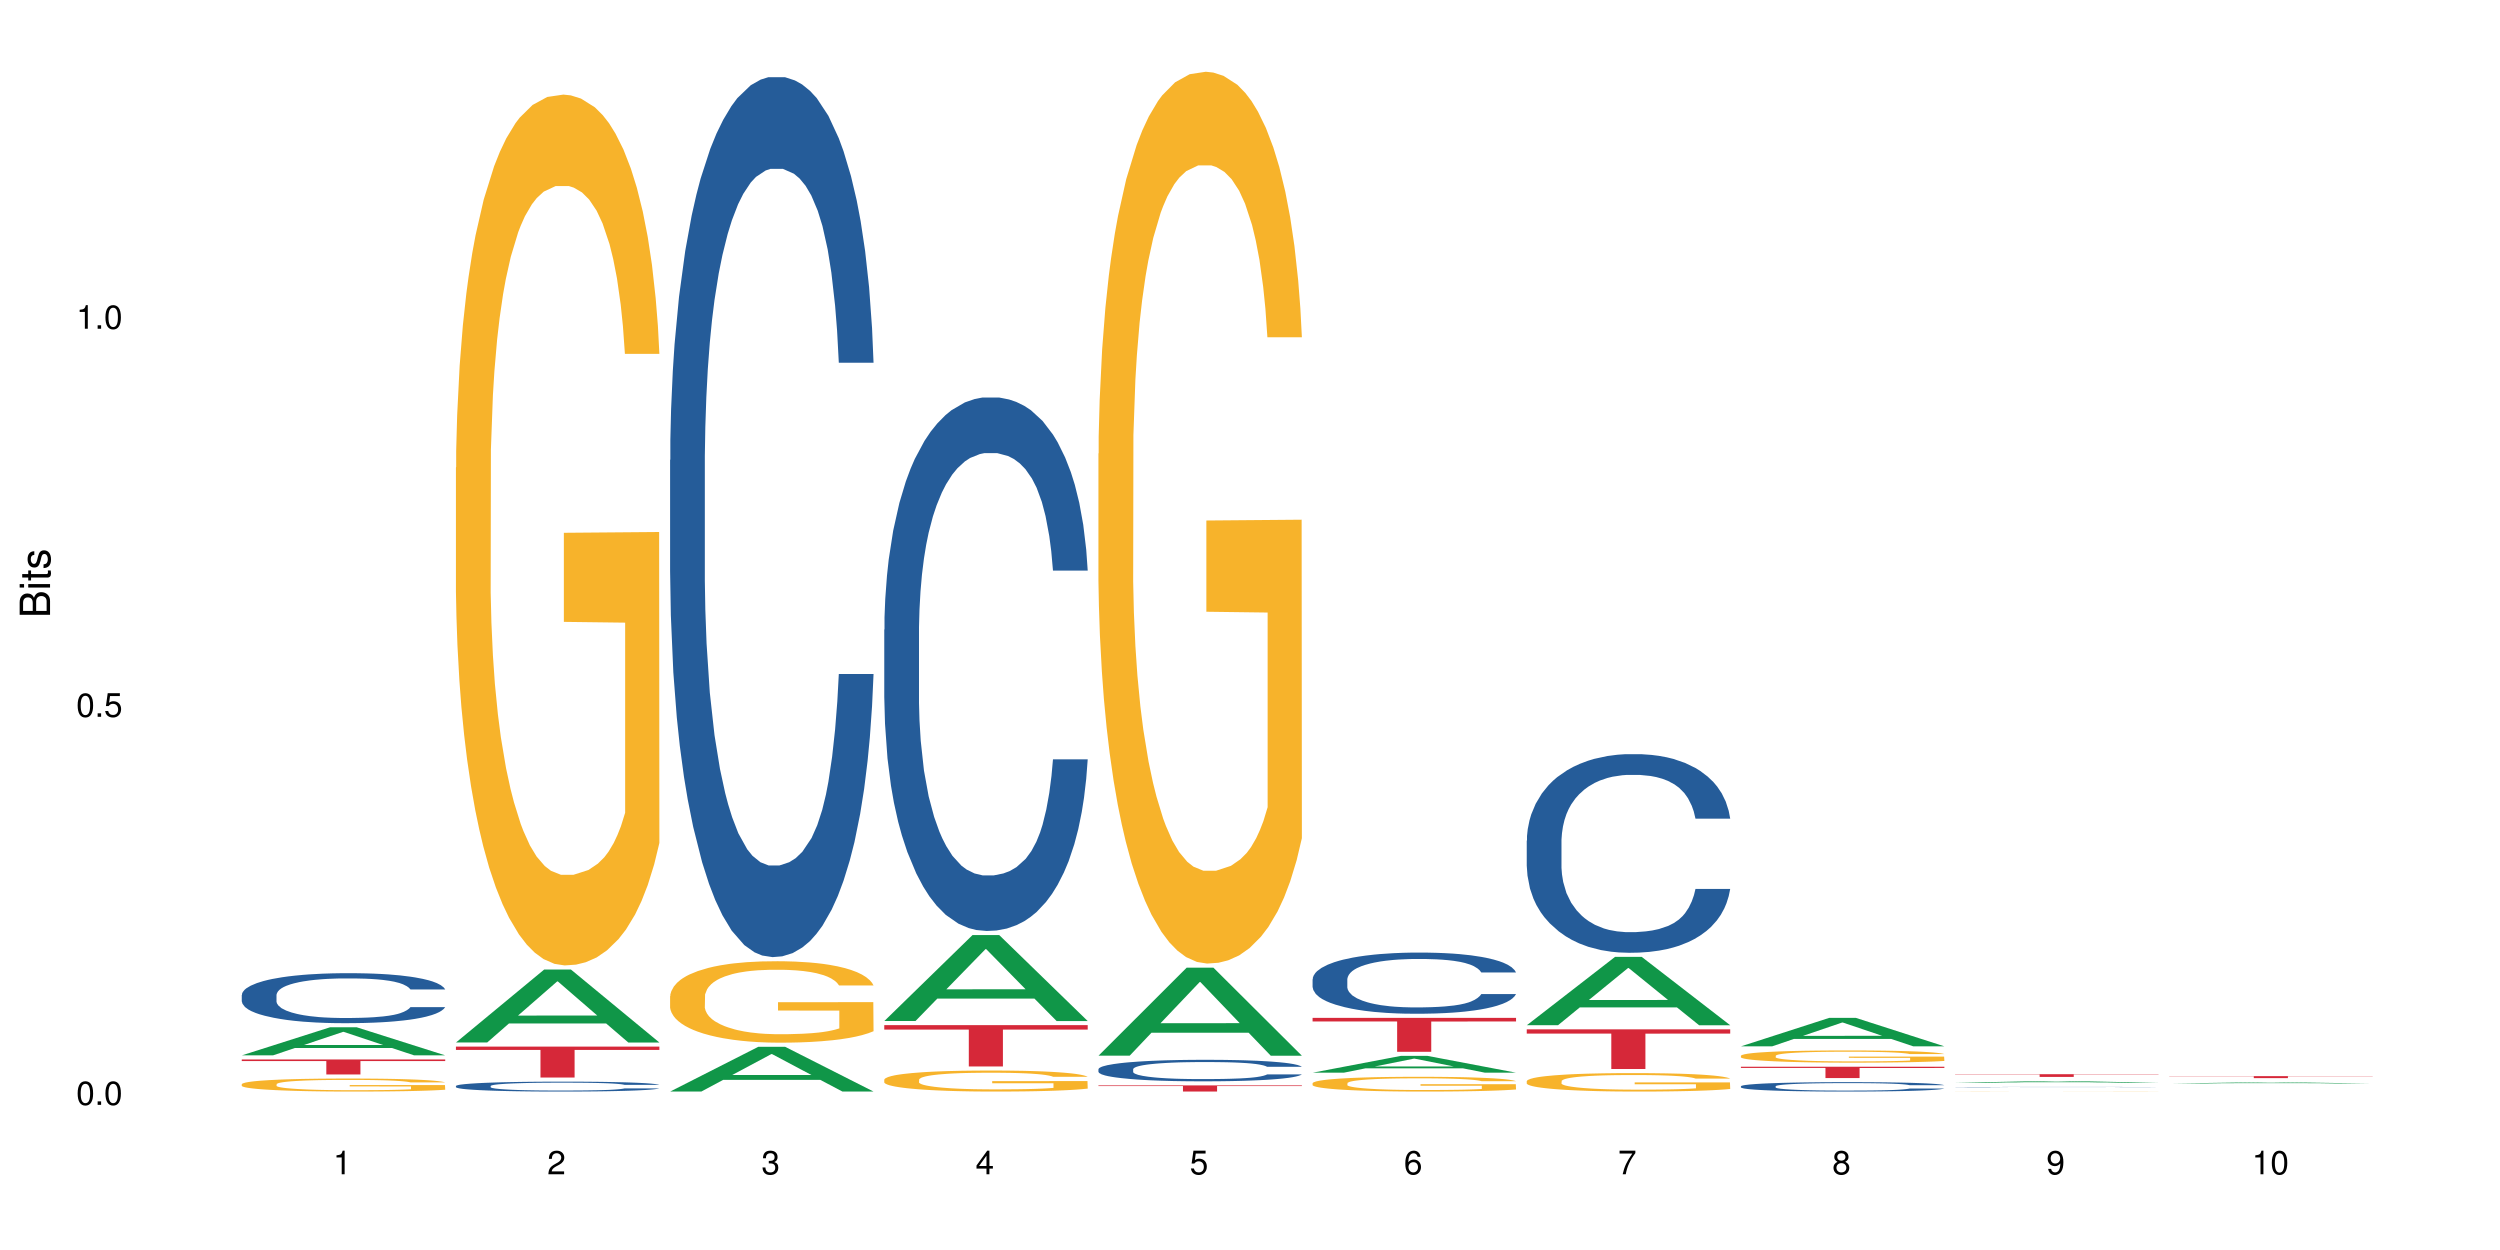 <?xml version="1.0" encoding="UTF-8"?>
<svg xmlns="http://www.w3.org/2000/svg" xmlns:xlink="http://www.w3.org/1999/xlink" width="720pt" height="360pt" viewBox="0 0 720 360" version="1.1">
<defs>
<g>
<symbol overflow="visible" id="glyph0-0">
<path style="stroke:none;" d=""/>
</symbol>
<symbol overflow="visible" id="glyph0-1">
<path style="stroke:none;" d="M 2.641 -6.797 C 2 -6.797 1.422 -6.531 1.078 -6.047 C 0.641 -5.453 0.406 -4.547 0.406 -3.297 C 0.406 -1 1.188 0.219 2.641 0.219 C 4.078 0.219 4.859 -1 4.859 -3.234 C 4.859 -4.562 4.656 -5.438 4.203 -6.047 C 3.844 -6.531 3.281 -6.797 2.641 -6.797 Z M 2.641 -6.047 C 3.547 -6.047 4 -5.125 4 -3.312 C 4 -1.375 3.562 -0.484 2.625 -0.484 C 1.734 -0.484 1.281 -1.422 1.281 -3.281 C 1.281 -5.141 1.734 -6.047 2.641 -6.047 Z M 2.641 -6.047 "/>
</symbol>
<symbol overflow="visible" id="glyph0-2">
<path style="stroke:none;" d="M 1.828 -1 L 0.828 -1 L 0.828 0 L 1.828 0 Z M 1.828 -1 "/>
</symbol>
<symbol overflow="visible" id="glyph0-3">
<path style="stroke:none;" d="M 4.562 -6.797 L 1.062 -6.797 L 0.547 -3.094 L 1.328 -3.094 C 1.719 -3.562 2.047 -3.734 2.578 -3.734 C 3.484 -3.734 4.062 -3.109 4.062 -2.094 C 4.062 -1.125 3.484 -0.531 2.578 -0.531 C 1.828 -0.531 1.375 -0.906 1.188 -1.672 L 0.328 -1.672 C 0.453 -1.109 0.547 -0.844 0.75 -0.594 C 1.125 -0.078 1.828 0.219 2.594 0.219 C 3.969 0.219 4.922 -0.781 4.922 -2.219 C 4.922 -3.562 4.031 -4.484 2.719 -4.484 C 2.25 -4.484 1.859 -4.359 1.469 -4.062 L 1.734 -5.969 L 4.562 -5.969 Z M 4.562 -6.797 "/>
</symbol>
<symbol overflow="visible" id="glyph0-4">
<path style="stroke:none;" d="M 2.484 -4.844 L 2.484 0 L 3.328 0 L 3.328 -6.797 L 2.766 -6.797 C 2.469 -5.75 2.281 -5.609 0.984 -5.453 L 0.984 -4.844 Z M 2.484 -4.844 "/>
</symbol>
<symbol overflow="visible" id="glyph0-5">
<path style="stroke:none;" d="M 4.859 -0.828 L 1.281 -0.828 C 1.359 -1.391 1.672 -1.75 2.5 -2.234 L 3.469 -2.75 C 4.406 -3.266 4.906 -3.969 4.906 -4.812 C 4.906 -5.375 4.672 -5.906 4.266 -6.266 C 3.859 -6.625 3.375 -6.797 2.719 -6.797 C 1.859 -6.797 1.219 -6.5 0.844 -5.922 C 0.609 -5.562 0.5 -5.125 0.484 -4.438 L 1.328 -4.438 C 1.359 -4.906 1.406 -5.188 1.531 -5.406 C 1.75 -5.812 2.188 -6.062 2.703 -6.062 C 3.469 -6.062 4.031 -5.516 4.031 -4.781 C 4.031 -4.25 3.719 -3.797 3.125 -3.438 L 2.234 -2.938 C 0.812 -2.141 0.406 -1.5 0.328 0 L 4.859 0 Z M 4.859 -0.828 "/>
</symbol>
<symbol overflow="visible" id="glyph0-6">
<path style="stroke:none;" d="M 2.125 -3.125 L 2.578 -3.125 C 3.516 -3.125 3.984 -2.703 3.984 -1.891 C 3.984 -1.031 3.469 -0.531 2.578 -0.531 C 1.656 -0.531 1.203 -0.984 1.156 -1.969 L 0.312 -1.969 C 0.344 -1.422 0.438 -1.078 0.609 -0.766 C 0.953 -0.109 1.625 0.219 2.547 0.219 C 3.953 0.219 4.859 -0.609 4.859 -1.906 C 4.859 -2.766 4.516 -3.25 3.703 -3.516 C 4.344 -3.766 4.656 -4.25 4.656 -4.938 C 4.656 -6.109 3.875 -6.797 2.578 -6.797 C 1.203 -6.797 0.484 -6.047 0.453 -4.609 L 1.297 -4.609 C 1.312 -5.016 1.344 -5.25 1.453 -5.453 C 1.641 -5.828 2.062 -6.062 2.594 -6.062 C 3.344 -6.062 3.797 -5.625 3.797 -4.906 C 3.797 -4.422 3.609 -4.141 3.25 -3.984 C 3.016 -3.891 2.719 -3.844 2.125 -3.844 Z M 2.125 -3.125 "/>
</symbol>
<symbol overflow="visible" id="glyph0-7">
<path style="stroke:none;" d="M 3.141 -1.625 L 3.141 0 L 3.984 0 L 3.984 -1.625 L 4.984 -1.625 L 4.984 -2.391 L 3.984 -2.391 L 3.984 -6.797 L 3.359 -6.797 L 0.266 -2.516 L 0.266 -1.625 Z M 3.141 -2.391 L 1 -2.391 L 3.141 -5.359 Z M 3.141 -2.391 "/>
</symbol>
<symbol overflow="visible" id="glyph0-8">
<path style="stroke:none;" d="M 4.781 -5.031 C 4.609 -6.141 3.891 -6.797 2.844 -6.797 C 2.094 -6.797 1.422 -6.438 1.031 -5.828 C 0.609 -5.172 0.406 -4.344 0.406 -3.094 C 0.406 -1.953 0.578 -1.234 0.984 -0.625 C 1.359 -0.078 1.953 0.219 2.703 0.219 C 3.984 0.219 4.922 -0.734 4.922 -2.078 C 4.922 -3.344 4.062 -4.234 2.844 -4.234 C 2.172 -4.234 1.641 -3.969 1.281 -3.469 C 1.281 -5.125 1.828 -6.047 2.797 -6.047 C 3.391 -6.047 3.797 -5.672 3.938 -5.031 Z M 2.734 -3.484 C 3.547 -3.484 4.062 -2.922 4.062 -2 C 4.062 -1.156 3.484 -0.531 2.703 -0.531 C 1.922 -0.531 1.328 -1.188 1.328 -2.047 C 1.328 -2.891 1.906 -3.484 2.734 -3.484 Z M 2.734 -3.484 "/>
</symbol>
<symbol overflow="visible" id="glyph0-9">
<path style="stroke:none;" d="M 4.984 -6.797 L 0.438 -6.797 L 0.438 -5.969 L 4.109 -5.969 C 2.5 -3.656 1.828 -2.234 1.328 0 L 2.219 0 C 2.594 -2.172 3.453 -4.047 4.984 -6.094 Z M 4.984 -6.797 "/>
</symbol>
<symbol overflow="visible" id="glyph0-10">
<path style="stroke:none;" d="M 3.75 -3.578 C 4.453 -4 4.688 -4.344 4.688 -4.984 C 4.688 -6.047 3.844 -6.797 2.641 -6.797 C 1.438 -6.797 0.594 -6.047 0.594 -4.984 C 0.594 -4.359 0.828 -4.016 1.516 -3.578 C 0.734 -3.203 0.359 -2.641 0.359 -1.891 C 0.359 -0.641 1.297 0.219 2.641 0.219 C 3.984 0.219 4.922 -0.641 4.922 -1.875 C 4.922 -2.641 4.531 -3.203 3.75 -3.578 Z M 2.641 -6.047 C 3.359 -6.047 3.812 -5.625 3.812 -4.969 C 3.812 -4.344 3.344 -3.922 2.641 -3.922 C 1.922 -3.922 1.453 -4.344 1.453 -4.984 C 1.453 -5.625 1.922 -6.047 2.641 -6.047 Z M 2.641 -3.203 C 3.484 -3.203 4.062 -2.672 4.062 -1.875 C 4.062 -1.062 3.484 -0.531 2.625 -0.531 C 1.797 -0.531 1.219 -1.078 1.219 -1.875 C 1.219 -2.672 1.797 -3.203 2.641 -3.203 Z M 2.641 -3.203 "/>
</symbol>
<symbol overflow="visible" id="glyph0-11">
<path style="stroke:none;" d="M 0.516 -1.547 C 0.672 -0.438 1.406 0.219 2.438 0.219 C 3.188 0.219 3.859 -0.141 4.266 -0.75 C 4.688 -1.406 4.891 -2.25 4.891 -3.484 C 4.891 -4.625 4.703 -5.359 4.312 -5.953 C 3.938 -6.5 3.344 -6.797 2.594 -6.797 C 1.297 -6.797 0.359 -5.844 0.359 -4.516 C 0.359 -3.25 1.234 -2.344 2.453 -2.344 C 3.094 -2.344 3.562 -2.578 4.016 -3.109 C 4 -1.453 3.469 -0.531 2.5 -0.531 C 1.906 -0.531 1.484 -0.906 1.359 -1.547 Z M 2.578 -6.062 C 3.375 -6.062 3.969 -5.406 3.969 -4.531 C 3.969 -3.688 3.375 -3.094 2.547 -3.094 C 1.734 -3.094 1.234 -3.672 1.234 -4.578 C 1.234 -5.438 1.797 -6.062 2.578 -6.062 Z M 2.578 -6.062 "/>
</symbol>
<symbol overflow="visible" id="glyph1-0">
<path style="stroke:none;" d=""/>
</symbol>
<symbol overflow="visible" id="glyph1-1">
<path style="stroke:none;" d="M 0 -0.953 L 0 -4.891 C 0 -5.719 -0.234 -6.344 -0.734 -6.797 C -1.188 -7.234 -1.812 -7.469 -2.5 -7.469 C -3.547 -7.469 -4.188 -7 -4.625 -5.875 C -4.984 -6.672 -5.641 -7.094 -6.531 -7.094 C -7.156 -7.094 -7.734 -6.859 -8.141 -6.391 C -8.562 -5.938 -8.75 -5.344 -8.75 -4.5 L -8.75 -0.953 Z M -4.984 -2.062 L -7.766 -2.062 L -7.766 -4.219 C -7.766 -4.844 -7.688 -5.203 -7.453 -5.5 C -7.219 -5.812 -6.859 -5.969 -6.375 -5.969 C -5.906 -5.969 -5.531 -5.812 -5.297 -5.5 C -5.062 -5.203 -4.984 -4.844 -4.984 -4.219 Z M -0.984 -2.062 L -4 -2.062 L -4 -4.781 C -4 -5.328 -3.859 -5.688 -3.578 -5.953 C -3.297 -6.219 -2.922 -6.359 -2.484 -6.359 C -2.062 -6.359 -1.688 -6.219 -1.406 -5.953 C -1.109 -5.688 -0.984 -5.328 -0.984 -4.781 Z M -0.984 -2.062 "/>
</symbol>
<symbol overflow="visible" id="glyph1-2">
<path style="stroke:none;" d="M -6.281 -1.797 L -6.281 -0.797 L 0 -0.797 L 0 -1.797 Z M -8.75 -1.797 L -8.75 -0.797 L -7.484 -0.797 L -7.484 -1.797 Z M -8.75 -1.797 "/>
</symbol>
<symbol overflow="visible" id="glyph1-3">
<path style="stroke:none;" d="M -6.281 -3.047 L -6.281 -2.016 L -8.016 -2.016 L -8.016 -1.016 L -6.281 -1.016 L -6.281 -0.172 L -5.469 -0.172 L -5.469 -1.016 L -0.719 -1.016 C -0.078 -1.016 0.281 -1.453 0.281 -2.234 C 0.281 -2.469 0.25 -2.719 0.188 -3.047 L -0.641 -3.047 C -0.609 -2.922 -0.594 -2.766 -0.594 -2.562 C -0.594 -2.141 -0.719 -2.016 -1.156 -2.016 L -5.469 -2.016 L -5.469 -3.047 Z M -6.281 -3.047 "/>
</symbol>
<symbol overflow="visible" id="glyph1-4">
<path style="stroke:none;" d="M -4.531 -5.25 C -5.766 -5.25 -6.469 -4.422 -6.469 -2.969 C -6.469 -1.516 -5.719 -0.562 -4.547 -0.562 C -3.562 -0.562 -3.094 -1.062 -2.734 -2.562 L -2.516 -3.484 C -2.344 -4.188 -2.094 -4.469 -1.625 -4.469 C -1.047 -4.469 -0.641 -3.875 -0.641 -3 C -0.641 -2.453 -0.797 -2 -1.062 -1.75 C -1.25 -1.594 -1.422 -1.531 -1.875 -1.469 L -1.875 -0.406 C -0.422 -0.453 0.281 -1.266 0.281 -2.922 C 0.281 -4.5 -0.5 -5.516 -1.719 -5.516 C -2.656 -5.516 -3.172 -4.984 -3.469 -3.734 L -3.703 -2.766 C -3.891 -1.953 -4.156 -1.609 -4.594 -1.609 C -5.172 -1.609 -5.547 -2.125 -5.547 -2.938 C -5.547 -3.75 -5.203 -4.172 -4.531 -4.203 Z M -4.531 -5.25 "/>
</symbol>
</g>
</defs>
<g id="surface104715">
<rect x="0" y="0" width="720" height="360" style="fill:rgb(100%,100%,100%);fill-opacity:1;stroke:none;"/>
<path style=" stroke:none;fill-rule:nonzero;fill:rgb(6.275%,58.824%,28.235%);fill-opacity:1;" d="M 69.629 303.938 L 69.691 303.93 L 95.047 295.859 L 102.746 295.859 L 128.223 303.945 L 119.273 303.945 L 112.887 301.832 L 84.902 301.832 L 78.645 303.938 L 69.629 303.938 L 87.598 300.961 L 110.32 300.953 L 98.988 297.18 L 98.863 297.172 L 98.738 297.195 L 87.535 300.953 L 87.598 300.961 Z M 69.629 303.938 "/>
<path style=" stroke:none;fill-rule:nonzero;fill:rgb(14.51%,36.078%,60%);fill-opacity:1;" d="M 69.629 286.551 L 69.699 286.535 L 69.699 286.219 L 69.914 285.719 L 70.414 285.09 L 70.914 284.656 L 72.203 283.879 L 73.988 283.129 L 75.848 282.551 L 77.203 282.207 L 78.418 281.945 L 81.207 281.457 L 82.992 281.207 L 84.922 280.984 L 87.281 280.762 L 88.996 280.629 L 92.852 280.418 L 95.711 280.328 L 97.926 280.289 L 102.715 280.289 L 105.574 280.34 L 107.645 280.406 L 109.93 280.512 L 111.859 280.629 L 115.219 280.918 L 118.219 281.289 L 119.578 281.5 L 121.723 281.906 L 123.367 282.301 L 124.508 282.641 L 125.797 283.129 L 126.938 283.723 L 127.797 284.391 L 128.223 284.957 L 118.219 284.957 L 117.719 284.43 L 117.148 284.023 L 116.078 283.484 L 115.004 283.102 L 113.504 282.723 L 112.148 282.473 L 110.289 282.223 L 108.645 282.062 L 106.93 281.945 L 105.285 281.867 L 102.141 281.789 L 98.5 281.789 L 97.141 281.812 L 94.355 281.918 L 92.852 282.012 L 90.711 282.195 L 89.207 282.367 L 87.422 282.629 L 86.207 282.852 L 84.707 283.195 L 83.637 283.496 L 82.422 283.934 L 81.707 284.262 L 81.062 284.629 L 80.492 285.062 L 80.062 285.523 L 79.777 286.012 L 79.633 286.484 L 79.633 288.523 L 79.777 288.996 L 80.133 289.547 L 81.062 290.352 L 82.422 291.047 L 83.992 291.602 L 85.492 291.996 L 86.352 292.18 L 87.492 292.391 L 89.281 292.652 L 91.852 292.918 L 93.352 293.02 L 95.641 293.125 L 97.996 293.18 L 101.141 293.18 L 103.93 293.125 L 105.785 293.062 L 107.715 292.957 L 110.359 292.73 L 112.004 292.52 L 113.434 292.273 L 114.504 292.023 L 115.219 291.812 L 116.293 291.402 L 117.148 290.957 L 117.793 290.496 L 118.219 290.047 L 128.223 290.047 L 127.797 290.574 L 127.152 291.086 L 126.508 291.469 L 125.508 291.93 L 124.367 292.336 L 122.723 292.797 L 121.363 293.102 L 119.578 293.43 L 117.934 293.68 L 116.148 293.902 L 113.504 294.164 L 111.789 294.297 L 109.93 294.414 L 107.715 294.52 L 104.93 294.613 L 101.93 294.664 L 99.141 294.68 L 96.141 294.652 L 93.926 294.602 L 90.996 294.48 L 87.352 294.246 L 84.707 293.996 L 82.633 293.746 L 80.848 293.48 L 78.848 293.125 L 76.273 292.547 L 74.703 292.102 L 73.633 291.73 L 72.418 291.219 L 71.559 290.758 L 70.559 290.023 L 69.844 289.09 L 69.629 288.363 Z M 69.629 286.551 "/>
<path style=" stroke:none;fill-rule:nonzero;fill:rgb(96.863%,70.196%,16.863%);fill-opacity:1;" d="M 69.629 312.227 L 69.699 312.223 L 69.699 312.152 L 69.988 312 L 70.703 311.785 L 71.629 311.613 L 72.629 311.477 L 73.273 311.402 L 74.344 311.301 L 75.273 311.227 L 77.633 311.07 L 80.633 310.926 L 82.277 310.863 L 84.137 310.809 L 86.777 310.742 L 87.992 310.719 L 91.711 310.664 L 95.926 310.629 L 100.57 310.617 L 102.715 310.621 L 105.645 310.637 L 109.645 310.672 L 111.934 310.707 L 113.719 310.742 L 115.578 310.785 L 117.863 310.855 L 120.008 310.938 L 121.723 311.02 L 123.438 311.121 L 124.867 311.23 L 126.082 311.352 L 127.152 311.496 L 127.797 311.617 L 128.223 311.734 L 118.293 311.734 L 117.719 311.617 L 117.078 311.523 L 116.004 311.41 L 114.934 311.328 L 113.863 311.262 L 111.859 311.172 L 110.145 311.117 L 108.004 311.07 L 105.93 311.039 L 103.57 311.02 L 102.141 311.012 L 98.355 311.012 L 94.926 311.035 L 92.926 311.062 L 91.496 311.09 L 89.496 311.145 L 88.281 311.184 L 87.566 311.211 L 85.422 311.316 L 83.992 311.414 L 83.207 311.48 L 82.207 311.582 L 81.492 311.676 L 80.707 311.812 L 80.277 311.914 L 79.703 312.148 L 79.633 312.762 L 79.848 312.895 L 80.277 313.035 L 80.848 313.156 L 81.707 313.289 L 82.562 313.387 L 84.062 313.52 L 85.352 313.609 L 86.352 313.668 L 88.281 313.762 L 89.066 313.793 L 90.922 313.852 L 92.852 313.902 L 95.211 313.941 L 96.996 313.961 L 99.855 313.98 L 103.5 313.98 L 107.789 313.961 L 110.504 313.934 L 112.359 313.906 L 113.574 313.879 L 115.078 313.844 L 116.148 313.809 L 117.148 313.77 L 118.363 313.711 L 118.363 312.895 L 100.715 312.891 L 100.715 312.508 L 128.152 312.504 L 128.223 313.844 L 126.723 313.934 L 124.867 314.023 L 123.078 314.094 L 121.223 314.152 L 118.578 314.215 L 116.434 314.258 L 113.148 314.305 L 110.145 314.336 L 107 314.355 L 104.215 314.367 L 100.93 314.371 L 97.996 314.363 L 94.855 314.344 L 92.352 314.316 L 90.066 314.281 L 87.781 314.238 L 84.922 314.164 L 83.062 314.105 L 81.133 314.035 L 79.203 313.949 L 77.488 313.855 L 76.348 313.785 L 75.203 313.703 L 73.988 313.602 L 72.844 313.484 L 71.988 313.375 L 71.203 313.258 L 70.629 313.145 L 70.059 312.988 L 69.773 312.867 L 69.629 312.762 Z M 69.629 312.227 "/>
<path style=" stroke:none;fill-rule:nonzero;fill:rgb(83.922%,15.686%,22.353%);fill-opacity:1;" d="M 69.629 305.121 L 128.223 305.121 L 128.223 305.586 L 103.805 305.59 L 103.805 309.438 L 93.98 309.438 L 93.98 305.594 L 93.836 305.586 L 69.629 305.586 Z M 69.629 305.121 "/>
<path style=" stroke:none;fill-rule:nonzero;fill:rgb(6.275%,58.824%,28.235%);fill-opacity:1;" d="M 131.309 300.223 L 131.371 300.203 L 156.727 279.223 L 164.426 279.223 L 189.902 300.242 L 180.953 300.242 L 174.566 294.758 L 146.582 294.758 L 140.324 300.223 L 131.309 300.223 L 149.273 292.488 L 172 292.469 L 160.668 282.656 L 160.543 282.637 L 160.418 282.695 L 149.211 292.469 L 149.273 292.488 Z M 131.309 300.223 "/>
<path style=" stroke:none;fill-rule:nonzero;fill:rgb(14.51%,36.078%,60%);fill-opacity:1;" d="M 131.309 312.758 L 131.379 312.754 L 131.379 312.691 L 131.594 312.594 L 132.094 312.469 L 132.594 312.379 L 133.883 312.227 L 135.668 312.078 L 137.523 311.965 L 138.883 311.895 L 140.098 311.844 L 142.883 311.746 L 144.672 311.695 L 146.602 311.652 L 148.957 311.609 L 150.672 311.582 L 154.531 311.539 L 157.391 311.523 L 159.605 311.516 L 164.395 311.516 L 167.25 311.523 L 169.324 311.539 L 171.609 311.559 L 173.539 311.582 L 176.898 311.641 L 179.898 311.711 L 181.258 311.754 L 183.402 311.836 L 185.043 311.914 L 186.188 311.98 L 187.473 312.078 L 188.617 312.195 L 189.477 312.328 L 189.902 312.441 L 179.898 312.441 L 179.398 312.336 L 178.828 312.254 L 177.758 312.148 L 176.684 312.074 L 175.184 311.996 L 173.824 311.949 L 171.969 311.898 L 170.324 311.867 L 168.609 311.844 L 166.965 311.828 L 163.82 311.812 L 160.176 311.812 L 158.82 311.816 L 156.031 311.836 L 154.531 311.855 L 152.387 311.891 L 150.887 311.926 L 149.102 311.98 L 147.887 312.023 L 146.387 312.09 L 145.312 312.152 L 144.098 312.238 L 143.387 312.301 L 142.742 312.375 L 142.172 312.461 L 141.742 312.555 L 141.457 312.648 L 141.312 312.742 L 141.312 313.148 L 141.457 313.242 L 141.812 313.352 L 142.742 313.512 L 144.098 313.648 L 145.672 313.758 L 147.172 313.84 L 148.031 313.875 L 149.172 313.918 L 150.961 313.969 L 153.531 314.02 L 155.031 314.043 L 157.32 314.062 L 159.676 314.074 L 162.82 314.074 L 165.609 314.062 L 167.465 314.051 L 169.395 314.027 L 172.039 313.984 L 173.684 313.941 L 175.113 313.895 L 176.184 313.844 L 176.898 313.801 L 177.969 313.719 L 178.828 313.633 L 179.473 313.539 L 179.898 313.453 L 189.902 313.453 L 189.477 313.555 L 188.832 313.656 L 188.188 313.734 L 187.188 313.824 L 186.047 313.906 L 184.402 313.996 L 183.043 314.059 L 181.258 314.121 L 179.613 314.172 L 177.828 314.215 L 175.184 314.27 L 173.469 314.297 L 171.609 314.32 L 169.395 314.34 L 166.609 314.359 L 163.605 314.367 L 160.82 314.371 L 157.82 314.367 L 155.605 314.355 L 152.676 314.332 L 149.031 314.285 L 146.387 314.234 L 144.312 314.184 L 142.527 314.133 L 140.527 314.062 L 137.953 313.949 L 136.383 313.859 L 135.309 313.785 L 134.094 313.684 L 133.238 313.594 L 132.238 313.445 L 131.523 313.262 L 131.309 313.117 Z M 131.309 312.758 "/>
<path style=" stroke:none;fill-rule:nonzero;fill:rgb(96.863%,70.196%,16.863%);fill-opacity:1;" d="M 131.309 134.66 L 131.379 134.434 L 131.379 129.852 L 131.664 119.547 L 132.379 105.344 L 133.309 93.664 L 134.309 84.5 L 134.953 79.691 L 136.023 72.82 L 136.953 67.781 L 139.312 57.473 L 142.312 47.855 L 143.957 43.73 L 145.812 39.836 L 148.457 35.484 L 149.672 33.883 L 153.391 30.219 L 157.605 27.926 L 162.25 27.242 L 164.395 27.469 L 167.324 28.387 L 171.324 30.906 L 173.613 33.195 L 175.398 35.484 L 177.254 38.465 L 179.543 43.043 L 181.688 48.543 L 183.402 54.039 L 185.117 60.91 L 186.547 68.238 L 187.762 76.258 L 188.832 85.875 L 189.477 93.891 L 189.902 101.91 L 179.973 101.91 L 179.398 93.891 L 178.758 87.707 L 177.684 80.148 L 176.613 74.652 L 175.539 70.301 L 173.539 64.344 L 171.824 60.68 L 169.68 57.473 L 167.609 55.414 L 165.25 54.039 L 163.82 53.582 L 160.035 53.582 L 156.605 55.184 L 154.605 57.016 L 153.176 58.848 L 151.172 62.285 L 149.957 65.031 L 149.246 66.863 L 147.102 73.965 L 145.672 80.379 L 144.887 84.73 L 143.887 91.602 L 143.172 97.785 L 142.383 106.949 L 141.957 113.82 L 141.383 129.395 L 141.312 170.621 L 141.527 179.324 L 141.957 188.715 L 142.527 196.961 L 143.387 205.664 L 144.242 212.309 L 145.742 221.242 L 147.027 227.195 L 148.031 231.09 L 149.957 237.273 L 150.746 239.336 L 152.602 243.457 L 154.531 246.664 L 156.891 249.414 L 158.676 250.789 L 161.535 251.934 L 165.18 251.934 L 169.469 250.559 L 172.184 248.727 L 174.039 246.895 L 175.254 245.289 L 176.754 242.77 L 177.828 240.48 L 178.828 237.961 L 180.043 234.066 L 180.043 179.324 L 162.391 179.098 L 162.391 153.445 L 189.832 153.215 L 189.902 242.77 L 188.402 248.953 L 186.547 254.91 L 184.758 259.492 L 182.902 263.387 L 180.258 267.738 L 178.113 270.484 L 174.824 273.691 L 171.824 275.754 L 168.68 277.129 L 165.895 277.816 L 162.605 278.043 L 159.676 277.586 L 156.531 276.211 L 154.031 274.379 L 151.746 272.09 L 149.457 269.109 L 146.602 264.301 L 144.742 260.406 L 142.812 255.598 L 140.883 249.871 L 139.168 243.688 L 138.027 238.879 L 136.883 233.379 L 135.668 226.508 L 134.523 218.723 L 133.668 211.621 L 132.879 203.605 L 132.309 196.047 L 131.738 185.738 L 131.453 177.492 L 131.309 170.395 Z M 131.309 134.66 "/>
<path style=" stroke:none;fill-rule:nonzero;fill:rgb(83.922%,15.686%,22.353%);fill-opacity:1;" d="M 131.309 301.422 L 189.902 301.422 L 189.902 302.375 L 165.484 302.387 L 165.484 310.336 L 155.656 310.336 L 155.656 302.395 L 155.516 302.375 L 131.309 302.375 Z M 131.309 301.422 "/>
<path style=" stroke:none;fill-rule:nonzero;fill:rgb(6.275%,58.824%,28.235%);fill-opacity:1;" d="M 192.988 314.359 L 193.051 314.348 L 218.402 301.473 L 226.105 301.473 L 251.582 314.371 L 242.629 314.371 L 236.246 311.004 L 208.262 311.004 L 202.004 314.359 L 192.988 314.359 L 210.953 309.609 L 233.68 309.598 L 222.348 303.578 L 222.223 303.566 L 222.098 303.602 L 210.891 309.598 L 210.953 309.609 Z M 192.988 314.359 "/>
<path style=" stroke:none;fill-rule:nonzero;fill:rgb(14.51%,36.078%,60%);fill-opacity:1;" d="M 192.988 132.496 L 193.059 132.266 L 193.059 126.703 L 193.273 117.902 L 193.773 106.781 L 194.273 99.137 L 195.559 85.473 L 197.348 72.266 L 199.203 62.074 L 200.562 56.051 L 201.777 51.418 L 204.562 42.848 L 206.352 38.449 L 208.281 34.508 L 210.637 30.57 L 212.352 28.254 L 216.211 24.547 L 219.07 22.926 L 221.285 22.23 L 226.074 22.23 L 228.93 23.16 L 231.004 24.316 L 233.289 26.172 L 235.219 28.254 L 238.578 33.352 L 241.578 39.836 L 242.938 43.543 L 245.082 50.723 L 246.723 57.676 L 247.867 63.695 L 249.152 72.266 L 250.297 82.691 L 251.152 94.504 L 251.582 104.465 L 241.578 104.465 L 241.078 95.199 L 240.508 88.02 L 239.434 78.523 L 238.363 71.805 L 236.863 65.086 L 235.504 60.684 L 233.648 56.285 L 232.004 53.504 L 230.289 51.418 L 228.645 50.031 L 225.5 48.641 L 221.855 48.641 L 220.5 49.102 L 217.711 50.957 L 216.211 52.578 L 214.066 55.82 L 212.566 58.832 L 210.781 63.465 L 209.566 67.402 L 208.066 73.426 L 206.992 78.754 L 205.777 86.398 L 205.062 92.188 L 204.422 98.676 L 203.848 106.32 L 203.422 114.426 L 203.133 122.996 L 202.992 131.336 L 202.992 167.242 L 203.133 175.582 L 203.492 185.312 L 204.422 199.441 L 205.777 211.719 L 207.352 221.449 L 208.852 228.398 L 209.707 231.641 L 210.852 235.348 L 212.637 239.98 L 215.211 244.613 L 216.711 246.465 L 219 248.32 L 221.355 249.246 L 224.5 249.246 L 227.289 248.32 L 229.145 247.16 L 231.074 245.309 L 233.719 241.367 L 235.363 237.664 L 236.793 233.262 L 237.863 228.859 L 238.578 225.152 L 239.648 217.973 L 240.508 210.098 L 241.148 201.988 L 241.578 194.113 L 251.582 194.113 L 251.152 203.379 L 250.512 212.414 L 249.867 219.133 L 248.867 227.238 L 247.723 234.418 L 246.082 242.527 L 244.723 247.855 L 242.938 253.645 L 241.293 258.047 L 239.508 261.984 L 236.863 266.617 L 235.148 268.934 L 233.289 271.02 L 231.074 272.871 L 228.289 274.496 L 225.285 275.422 L 222.5 275.652 L 219.5 275.188 L 217.285 274.262 L 214.352 272.18 L 210.711 268.008 L 208.066 263.605 L 205.992 259.207 L 204.207 254.574 L 202.207 248.32 L 199.633 238.125 L 198.062 230.25 L 196.988 223.766 L 195.773 214.73 L 194.918 206.621 L 193.918 193.648 L 193.203 177.203 L 192.988 164.461 Z M 192.988 132.496 "/>
<path style=" stroke:none;fill-rule:nonzero;fill:rgb(96.863%,70.196%,16.863%);fill-opacity:1;" d="M 192.988 286.879 L 193.059 286.859 L 193.059 286.43 L 193.344 285.465 L 194.059 284.137 L 194.988 283.047 L 195.988 282.188 L 196.633 281.738 L 197.703 281.094 L 198.633 280.625 L 200.992 279.66 L 203.992 278.762 L 205.637 278.375 L 207.492 278.012 L 210.137 277.602 L 211.352 277.453 L 215.066 277.109 L 219.285 276.895 L 223.93 276.832 L 226.074 276.855 L 229.004 276.938 L 233.004 277.176 L 235.289 277.391 L 237.078 277.602 L 238.934 277.883 L 241.223 278.309 L 243.367 278.824 L 245.082 279.34 L 246.797 279.98 L 248.223 280.668 L 249.438 281.418 L 250.512 282.316 L 251.152 283.066 L 251.582 283.816 L 241.648 283.816 L 241.078 283.066 L 240.434 282.488 L 239.363 281.781 L 238.293 281.266 L 237.219 280.859 L 235.219 280.305 L 233.504 279.961 L 231.359 279.66 L 229.289 279.469 L 226.93 279.34 L 225.5 279.297 L 221.715 279.297 L 218.285 279.445 L 216.281 279.617 L 214.855 279.789 L 212.852 280.109 L 211.637 280.367 L 210.922 280.539 L 208.781 281.203 L 207.352 281.801 L 206.566 282.211 L 205.562 282.852 L 204.852 283.43 L 204.062 284.289 L 203.637 284.93 L 203.062 286.387 L 202.992 290.242 L 203.207 291.059 L 203.637 291.938 L 204.207 292.707 L 205.062 293.52 L 205.922 294.145 L 207.422 294.977 L 208.707 295.535 L 209.707 295.898 L 211.637 296.477 L 212.426 296.672 L 214.281 297.055 L 216.211 297.355 L 218.57 297.613 L 220.355 297.742 L 223.215 297.848 L 226.859 297.848 L 231.145 297.719 L 233.863 297.551 L 235.719 297.379 L 236.934 297.227 L 238.434 296.992 L 239.508 296.777 L 240.508 296.543 L 241.723 296.18 L 241.723 291.059 L 224.07 291.035 L 224.07 288.637 L 251.512 288.617 L 251.582 296.992 L 250.082 297.57 L 248.223 298.129 L 246.438 298.555 L 244.578 298.922 L 241.938 299.328 L 239.793 299.586 L 236.504 299.883 L 233.504 300.078 L 230.359 300.207 L 227.574 300.27 L 224.285 300.293 L 221.355 300.25 L 218.211 300.121 L 215.711 299.949 L 213.426 299.734 L 211.137 299.457 L 208.281 299.008 L 206.422 298.641 L 204.492 298.191 L 202.562 297.656 L 200.848 297.078 L 199.703 296.629 L 198.562 296.113 L 197.348 295.473 L 196.203 294.742 L 195.348 294.078 L 194.559 293.328 L 193.988 292.621 L 193.418 291.656 L 193.129 290.887 L 192.988 290.223 Z M 192.988 286.879 "/>
<path style=" stroke:none;fill-rule:nonzero;fill:rgb(6.275%,58.824%,28.235%);fill-opacity:1;" d="M 254.668 294.039 L 254.73 294.016 L 280.082 269.305 L 287.781 269.305 L 313.262 294.062 L 304.309 294.062 L 297.926 287.602 L 269.941 287.602 L 263.68 294.039 L 254.668 294.039 L 272.633 284.926 L 295.359 284.902 L 284.027 273.352 L 283.902 273.328 L 283.777 273.398 L 272.57 284.902 L 272.633 284.926 Z M 254.668 294.039 "/>
<path style=" stroke:none;fill-rule:nonzero;fill:rgb(14.51%,36.078%,60%);fill-opacity:1;" d="M 254.668 181.336 L 254.738 181.195 L 254.738 177.824 L 254.953 172.488 L 255.453 165.746 L 255.953 161.109 L 257.238 152.824 L 259.027 144.82 L 260.883 138.641 L 262.242 134.988 L 263.457 132.18 L 266.242 126.984 L 268.031 124.316 L 269.957 121.93 L 272.316 119.539 L 274.031 118.137 L 277.891 115.891 L 280.75 114.906 L 282.965 114.484 L 287.75 114.484 L 290.609 115.047 L 292.684 115.75 L 294.969 116.871 L 296.898 118.137 L 300.258 121.227 L 303.258 125.16 L 304.617 127.406 L 306.758 131.758 L 308.402 135.973 L 309.547 139.625 L 310.832 144.82 L 311.977 151.141 L 312.832 158.301 L 313.262 164.34 L 303.258 164.34 L 302.758 158.723 L 302.188 154.371 L 301.113 148.613 L 300.043 144.539 L 298.543 140.465 L 297.184 137.797 L 295.328 135.129 L 293.684 133.445 L 291.969 132.18 L 290.324 131.336 L 287.18 130.496 L 283.535 130.496 L 282.18 130.777 L 279.391 131.898 L 277.891 132.883 L 275.746 134.848 L 274.246 136.676 L 272.461 139.484 L 271.246 141.871 L 269.746 145.523 L 268.672 148.754 L 267.457 153.387 L 266.742 156.898 L 266.102 160.828 L 265.527 165.465 L 265.102 170.379 L 264.812 175.574 L 264.672 180.633 L 264.672 202.398 L 264.812 207.457 L 265.172 213.355 L 266.102 221.922 L 267.457 229.363 L 269.031 235.262 L 270.531 239.477 L 271.387 241.441 L 272.531 243.688 L 274.316 246.496 L 276.891 249.309 L 278.391 250.43 L 280.676 251.555 L 283.035 252.117 L 286.18 252.117 L 288.965 251.555 L 290.824 250.852 L 292.754 249.727 L 295.398 247.34 L 297.043 245.094 L 298.469 242.426 L 299.543 239.758 L 300.258 237.512 L 301.328 233.156 L 302.188 228.383 L 302.828 223.465 L 303.258 218.691 L 313.262 218.691 L 312.832 224.309 L 312.191 229.785 L 311.547 233.859 L 310.547 238.773 L 309.402 243.129 L 307.762 248.043 L 306.402 251.273 L 304.617 254.785 L 302.973 257.453 L 301.188 259.84 L 298.543 262.648 L 296.828 264.055 L 294.969 265.316 L 292.754 266.441 L 289.969 267.422 L 286.965 267.984 L 284.18 268.125 L 281.176 267.844 L 278.961 267.281 L 276.031 266.02 L 272.387 263.492 L 269.746 260.824 L 267.672 258.156 L 265.887 255.344 L 263.887 251.555 L 261.312 245.375 L 259.742 240.598 L 258.668 236.668 L 257.453 231.191 L 256.598 226.273 L 255.598 218.41 L 254.883 208.438 L 254.668 200.715 Z M 254.668 181.336 "/>
<path style=" stroke:none;fill-rule:nonzero;fill:rgb(96.863%,70.196%,16.863%);fill-opacity:1;" d="M 254.668 310.906 L 254.738 310.902 L 254.738 310.789 L 255.023 310.543 L 255.738 310.199 L 256.668 309.918 L 257.668 309.695 L 258.312 309.578 L 259.383 309.414 L 260.312 309.293 L 262.672 309.043 L 265.672 308.809 L 267.316 308.711 L 269.172 308.617 L 271.816 308.512 L 273.031 308.473 L 276.746 308.383 L 280.965 308.328 L 285.609 308.312 L 287.75 308.316 L 290.68 308.34 L 294.684 308.398 L 296.969 308.457 L 298.758 308.512 L 300.613 308.582 L 302.902 308.695 L 305.043 308.828 L 306.758 308.961 L 308.473 309.125 L 309.902 309.301 L 311.117 309.496 L 312.191 309.727 L 312.832 309.922 L 313.262 310.117 L 303.328 310.117 L 302.758 309.922 L 302.113 309.773 L 301.043 309.59 L 299.973 309.457 L 298.898 309.352 L 296.898 309.207 L 295.184 309.121 L 293.039 309.043 L 290.969 308.992 L 288.609 308.961 L 287.18 308.949 L 283.395 308.949 L 279.961 308.988 L 277.961 309.031 L 276.531 309.074 L 274.531 309.16 L 273.316 309.227 L 272.602 309.27 L 270.457 309.441 L 269.031 309.594 L 268.242 309.699 L 267.242 309.867 L 266.527 310.016 L 265.742 310.238 L 265.312 310.402 L 264.742 310.781 L 264.672 311.777 L 264.887 311.984 L 265.312 312.211 L 265.887 312.41 L 266.742 312.621 L 267.602 312.781 L 269.102 313 L 270.387 313.141 L 271.387 313.238 L 273.316 313.387 L 274.102 313.438 L 275.961 313.535 L 277.891 313.613 L 280.25 313.68 L 282.035 313.711 L 284.895 313.738 L 288.539 313.738 L 292.824 313.707 L 295.539 313.664 L 297.398 313.617 L 298.613 313.578 L 300.113 313.52 L 301.188 313.465 L 302.188 313.402 L 303.402 313.309 L 303.402 311.984 L 285.75 311.98 L 285.75 311.359 L 313.191 311.355 L 313.262 313.52 L 311.762 313.668 L 309.902 313.812 L 308.117 313.922 L 306.258 314.016 L 303.617 314.121 L 301.473 314.188 L 298.184 314.266 L 295.184 314.316 L 292.039 314.348 L 289.254 314.363 L 285.965 314.371 L 283.035 314.359 L 279.891 314.328 L 277.391 314.281 L 275.105 314.227 L 272.816 314.156 L 269.957 314.039 L 268.102 313.945 L 266.172 313.828 L 264.242 313.691 L 262.527 313.539 L 261.383 313.426 L 260.242 313.293 L 259.027 313.125 L 257.883 312.938 L 257.023 312.766 L 256.238 312.574 L 255.668 312.391 L 255.094 312.141 L 254.809 311.941 L 254.668 311.77 Z M 254.668 310.906 "/>
<path style=" stroke:none;fill-rule:nonzero;fill:rgb(83.922%,15.686%,22.353%);fill-opacity:1;" d="M 254.668 295.242 L 313.262 295.242 L 313.262 296.516 L 288.84 296.527 L 288.84 307.133 L 279.016 307.133 L 279.016 296.539 L 278.875 296.516 L 254.668 296.516 Z M 254.668 295.242 "/>
<path style=" stroke:none;fill-rule:nonzero;fill:rgb(6.275%,58.824%,28.235%);fill-opacity:1;" d="M 316.348 304.027 L 316.41 304.004 L 341.762 278.688 L 349.461 278.688 L 374.941 304.051 L 365.988 304.051 L 359.605 297.43 L 331.621 297.43 L 325.359 304.027 L 316.348 304.027 L 334.312 294.691 L 357.039 294.668 L 345.707 282.832 L 345.582 282.809 L 345.457 282.879 L 334.25 294.668 L 334.312 294.691 Z M 316.348 304.027 "/>
<path style=" stroke:none;fill-rule:nonzero;fill:rgb(14.51%,36.078%,60%);fill-opacity:1;" d="M 316.348 307.922 L 316.418 307.918 L 316.418 307.781 L 316.633 307.566 L 317.133 307.297 L 317.633 307.109 L 318.918 306.773 L 320.703 306.453 L 322.562 306.203 L 323.922 306.055 L 325.137 305.941 L 327.922 305.734 L 329.707 305.625 L 331.637 305.527 L 333.996 305.434 L 335.711 305.375 L 339.57 305.285 L 342.43 305.246 L 344.645 305.23 L 349.43 305.23 L 352.289 305.25 L 354.363 305.281 L 356.648 305.324 L 358.578 305.375 L 361.938 305.5 L 364.938 305.66 L 366.293 305.75 L 368.438 305.926 L 370.082 306.094 L 371.227 306.242 L 372.512 306.453 L 373.656 306.707 L 374.512 306.996 L 374.941 307.238 L 364.938 307.238 L 364.438 307.012 L 363.867 306.836 L 362.793 306.605 L 361.723 306.441 L 360.223 306.277 L 358.863 306.168 L 357.004 306.062 L 355.363 305.992 L 353.648 305.941 L 352.004 305.91 L 348.859 305.875 L 345.215 305.875 L 343.855 305.887 L 341.07 305.93 L 339.57 305.969 L 337.426 306.051 L 335.926 306.125 L 334.141 306.238 L 332.926 306.332 L 331.422 306.48 L 330.352 306.609 L 329.137 306.797 L 328.422 306.938 L 327.777 307.098 L 327.207 307.285 L 326.777 307.48 L 326.492 307.691 L 326.352 307.895 L 326.352 308.773 L 326.492 308.977 L 326.852 309.215 L 327.777 309.559 L 329.137 309.859 L 330.707 310.098 L 332.211 310.266 L 333.066 310.348 L 334.211 310.438 L 335.996 310.551 L 338.57 310.664 L 340.07 310.707 L 342.355 310.754 L 344.715 310.777 L 347.859 310.777 L 350.645 310.754 L 352.504 310.727 L 354.434 310.68 L 357.078 310.586 L 358.719 310.492 L 360.148 310.387 L 361.223 310.277 L 361.938 310.188 L 363.008 310.012 L 363.867 309.82 L 364.508 309.621 L 364.938 309.43 L 374.941 309.43 L 374.512 309.656 L 373.871 309.875 L 373.227 310.039 L 372.227 310.238 L 371.082 310.414 L 369.438 310.613 L 368.082 310.742 L 366.293 310.883 L 364.652 310.992 L 362.863 311.086 L 360.223 311.199 L 358.508 311.258 L 356.648 311.309 L 354.434 311.355 L 351.645 311.395 L 348.645 311.418 L 345.859 311.422 L 342.855 311.41 L 340.641 311.387 L 337.711 311.336 L 334.066 311.234 L 331.422 311.129 L 329.352 311.02 L 327.566 310.906 L 325.562 310.754 L 322.992 310.504 L 321.418 310.312 L 320.348 310.152 L 319.133 309.934 L 318.273 309.734 L 317.273 309.418 L 316.559 309.016 L 316.348 308.703 Z M 316.348 307.922 "/>
<path style=" stroke:none;fill-rule:nonzero;fill:rgb(96.863%,70.196%,16.863%);fill-opacity:1;" d="M 316.348 130.672 L 316.418 130.438 L 316.418 125.746 L 316.703 115.191 L 317.418 100.648 L 318.348 88.688 L 319.348 79.305 L 319.992 74.379 L 321.062 67.34 L 321.992 62.18 L 324.348 51.625 L 327.352 41.773 L 328.992 37.551 L 330.852 33.562 L 333.496 29.105 L 334.711 27.465 L 338.426 23.711 L 342.641 21.367 L 347.289 20.664 L 349.43 20.898 L 352.359 21.836 L 356.363 24.414 L 358.648 26.762 L 360.434 29.105 L 362.293 32.156 L 364.578 36.848 L 366.723 42.477 L 368.438 48.105 L 370.152 55.145 L 371.582 62.648 L 372.797 70.859 L 373.871 80.711 L 374.512 88.922 L 374.941 97.129 L 365.008 97.129 L 364.438 88.922 L 363.793 82.586 L 362.723 74.848 L 361.648 69.219 L 360.578 64.762 L 358.578 58.664 L 356.863 54.91 L 354.719 51.625 L 352.645 49.516 L 350.289 48.105 L 348.859 47.637 L 345.07 47.637 L 341.641 49.281 L 339.641 51.156 L 338.211 53.031 L 336.211 56.551 L 334.996 59.367 L 334.281 61.242 L 332.137 68.516 L 330.707 75.082 L 329.922 79.539 L 328.922 86.574 L 328.207 92.91 L 327.422 102.289 L 326.992 109.328 L 326.422 125.277 L 326.352 167.5 L 326.562 176.414 L 326.992 186.031 L 327.566 194.473 L 328.422 203.387 L 329.281 210.191 L 330.781 219.34 L 332.066 225.438 L 333.066 229.426 L 334.996 235.758 L 335.781 237.867 L 337.641 242.09 L 339.57 245.375 L 341.93 248.188 L 343.715 249.598 L 346.574 250.77 L 350.219 250.77 L 354.504 249.363 L 357.219 247.484 L 359.078 245.609 L 360.293 243.969 L 361.793 241.387 L 362.863 239.043 L 363.867 236.461 L 365.078 232.473 L 365.078 176.414 L 347.43 176.18 L 347.43 149.906 L 374.871 149.672 L 374.941 241.387 L 373.441 247.719 L 371.582 253.82 L 369.797 258.512 L 367.938 262.496 L 365.293 266.953 L 363.152 269.77 L 359.863 273.055 L 356.863 275.164 L 353.719 276.57 L 350.93 277.273 L 347.645 277.508 L 344.715 277.039 L 341.57 275.633 L 339.07 273.758 L 336.781 271.41 L 334.496 268.363 L 331.637 263.438 L 329.781 259.449 L 327.852 254.523 L 325.922 248.66 L 324.207 242.324 L 323.062 237.398 L 321.918 231.77 L 320.703 224.734 L 319.562 216.758 L 318.703 209.488 L 317.918 201.277 L 317.348 193.535 L 316.773 182.98 L 316.488 174.535 L 316.348 167.266 Z M 316.348 130.672 "/>
<path style=" stroke:none;fill-rule:nonzero;fill:rgb(83.922%,15.686%,22.353%);fill-opacity:1;" d="M 316.348 312.602 L 374.941 312.602 L 374.941 312.789 L 350.52 312.793 L 350.52 314.371 L 340.695 314.371 L 340.695 312.793 L 340.555 312.789 L 316.348 312.789 Z M 316.348 312.602 "/>
<path style=" stroke:none;fill-rule:nonzero;fill:rgb(6.275%,58.824%,28.235%);fill-opacity:1;" d="M 378.023 308.93 L 378.086 308.926 L 403.441 304.098 L 411.141 304.098 L 436.621 308.934 L 427.668 308.934 L 421.281 307.672 L 393.301 307.672 L 387.039 308.93 L 378.023 308.93 L 395.992 307.148 L 418.715 307.145 L 407.387 304.887 L 407.262 304.883 L 407.137 304.898 L 395.93 307.145 L 395.992 307.148 Z M 378.023 308.93 "/>
<path style=" stroke:none;fill-rule:nonzero;fill:rgb(14.51%,36.078%,60%);fill-opacity:1;" d="M 378.023 282.016 L 378.098 282 L 378.098 281.613 L 378.312 281.004 L 378.812 280.23 L 379.312 279.699 L 380.598 278.75 L 382.383 277.832 L 384.242 277.125 L 385.602 276.707 L 386.812 276.387 L 389.602 275.789 L 391.387 275.484 L 393.316 275.211 L 395.676 274.938 L 397.391 274.777 L 401.25 274.52 L 404.105 274.406 L 406.324 274.355 L 411.109 274.355 L 413.969 274.422 L 416.039 274.504 L 418.328 274.629 L 420.258 274.777 L 423.613 275.129 L 426.617 275.582 L 427.973 275.836 L 430.117 276.336 L 431.762 276.82 L 432.906 277.238 L 434.191 277.832 L 435.336 278.559 L 436.191 279.379 L 436.621 280.07 L 426.617 280.07 L 426.117 279.426 L 425.543 278.926 L 424.473 278.266 L 423.402 277.801 L 421.898 277.336 L 420.543 277.027 L 418.684 276.723 L 417.039 276.531 L 415.324 276.387 L 413.684 276.289 L 410.539 276.191 L 406.895 276.191 L 405.535 276.223 L 402.75 276.352 L 401.25 276.465 L 399.105 276.691 L 397.605 276.898 L 395.816 277.223 L 394.602 277.496 L 393.102 277.914 L 392.031 278.285 L 390.816 278.816 L 390.102 279.219 L 389.457 279.668 L 388.887 280.199 L 388.457 280.762 L 388.172 281.355 L 388.027 281.938 L 388.027 284.43 L 388.172 285.012 L 388.531 285.688 L 389.457 286.668 L 390.816 287.52 L 392.387 288.195 L 393.891 288.68 L 394.746 288.902 L 395.891 289.16 L 397.676 289.484 L 400.25 289.805 L 401.75 289.934 L 404.035 290.062 L 406.395 290.129 L 409.539 290.129 L 412.324 290.062 L 414.184 289.98 L 416.113 289.855 L 418.758 289.582 L 420.398 289.324 L 421.828 289.016 L 422.902 288.711 L 423.613 288.453 L 424.688 287.953 L 425.543 287.406 L 426.188 286.844 L 426.617 286.297 L 436.621 286.297 L 436.191 286.941 L 435.547 287.57 L 434.906 288.035 L 433.906 288.598 L 432.762 289.098 L 431.117 289.66 L 429.762 290.031 L 427.973 290.434 L 426.332 290.738 L 424.543 291.012 L 421.898 291.336 L 420.184 291.496 L 418.328 291.641 L 416.113 291.77 L 413.324 291.883 L 410.324 291.945 L 407.539 291.961 L 404.535 291.93 L 402.32 291.863 L 399.391 291.719 L 395.746 291.43 L 393.102 291.125 L 391.031 290.82 L 389.242 290.496 L 387.242 290.062 L 384.672 289.355 L 383.098 288.809 L 382.027 288.355 L 380.812 287.73 L 379.953 287.168 L 378.953 286.266 L 378.238 285.121 L 378.023 284.238 Z M 378.023 282.016 "/>
<path style=" stroke:none;fill-rule:nonzero;fill:rgb(96.863%,70.196%,16.863%);fill-opacity:1;" d="M 378.023 311.938 L 378.098 311.934 L 378.098 311.855 L 378.383 311.68 L 379.098 311.438 L 380.027 311.242 L 381.027 311.086 L 381.668 311.004 L 382.742 310.887 L 383.672 310.801 L 386.027 310.625 L 389.031 310.461 L 390.672 310.395 L 392.531 310.328 L 395.176 310.254 L 396.391 310.227 L 400.105 310.164 L 404.32 310.125 L 408.965 310.113 L 411.109 310.117 L 414.039 310.133 L 418.043 310.176 L 420.328 310.215 L 422.113 310.254 L 423.973 310.305 L 426.258 310.383 L 428.402 310.473 L 430.117 310.566 L 431.832 310.684 L 433.262 310.809 L 434.477 310.945 L 435.547 311.109 L 436.191 311.246 L 436.621 311.379 L 426.688 311.379 L 426.117 311.246 L 425.473 311.141 L 424.402 311.012 L 423.328 310.918 L 422.258 310.844 L 420.258 310.742 L 418.543 310.68 L 416.398 310.625 L 414.324 310.59 L 411.969 310.566 L 410.539 310.559 L 406.75 310.559 L 403.32 310.586 L 401.32 310.617 L 399.891 310.648 L 397.891 310.707 L 396.676 310.754 L 395.961 310.785 L 393.816 310.906 L 392.387 311.016 L 391.602 311.09 L 390.602 311.207 L 389.887 311.309 L 389.102 311.465 L 388.672 311.582 L 388.102 311.848 L 388.027 312.547 L 388.242 312.695 L 388.672 312.855 L 389.242 312.992 L 390.102 313.141 L 390.961 313.254 L 392.461 313.406 L 393.746 313.508 L 394.746 313.574 L 396.676 313.68 L 397.461 313.715 L 399.32 313.785 L 401.25 313.84 L 403.605 313.883 L 405.395 313.906 L 408.25 313.926 L 411.895 313.926 L 416.184 313.902 L 418.898 313.871 L 420.758 313.844 L 421.973 313.816 L 423.473 313.773 L 424.543 313.734 L 425.543 313.691 L 426.758 313.625 L 426.758 312.695 L 409.109 312.691 L 409.109 312.254 L 436.551 312.25 L 436.621 313.773 L 435.121 313.875 L 433.262 313.977 L 431.477 314.055 L 429.617 314.121 L 426.973 314.195 L 424.828 314.242 L 421.543 314.297 L 418.543 314.332 L 415.398 314.355 L 412.609 314.367 L 409.324 314.371 L 406.395 314.363 L 403.25 314.34 L 400.75 314.309 L 398.461 314.27 L 396.176 314.219 L 393.316 314.137 L 391.461 314.07 L 389.531 313.988 L 387.602 313.891 L 385.887 313.789 L 384.742 313.707 L 383.598 313.613 L 382.383 313.496 L 381.242 313.363 L 380.383 313.242 L 379.598 313.105 L 379.027 312.98 L 378.453 312.805 L 378.168 312.664 L 378.023 312.543 Z M 378.023 311.938 "/>
<path style=" stroke:none;fill-rule:nonzero;fill:rgb(83.922%,15.686%,22.353%);fill-opacity:1;" d="M 378.023 293.141 L 436.621 293.141 L 436.621 294.188 L 412.199 294.195 L 412.199 302.918 L 402.375 302.918 L 402.375 294.207 L 402.23 294.188 L 378.023 294.188 Z M 378.023 293.141 "/>
<path style=" stroke:none;fill-rule:nonzero;fill:rgb(6.275%,58.824%,28.235%);fill-opacity:1;" d="M 439.703 295.254 L 439.766 295.238 L 465.121 275.586 L 472.82 275.586 L 498.301 295.273 L 489.348 295.273 L 482.961 290.133 L 454.98 290.133 L 448.719 295.254 L 439.703 295.254 L 457.672 288.008 L 480.395 287.988 L 469.066 278.801 L 468.938 278.781 L 468.812 278.84 L 457.609 287.988 L 457.672 288.008 Z M 439.703 295.254 "/>
<path style=" stroke:none;fill-rule:nonzero;fill:rgb(14.51%,36.078%,60%);fill-opacity:1;" d="M 439.703 242.094 L 439.777 242.043 L 439.777 240.789 L 439.988 238.801 L 440.492 236.293 L 440.992 234.566 L 442.277 231.484 L 444.062 228.504 L 445.922 226.203 L 447.277 224.844 L 448.492 223.797 L 451.281 221.863 L 453.066 220.871 L 454.996 219.98 L 457.355 219.094 L 459.07 218.57 L 462.93 217.734 L 465.785 217.367 L 468 217.211 L 472.789 217.211 L 475.648 217.418 L 477.719 217.68 L 480.008 218.098 L 481.938 218.57 L 485.293 219.719 L 488.297 221.184 L 489.652 222.02 L 491.797 223.641 L 493.441 225.211 L 494.582 226.57 L 495.871 228.504 L 497.012 230.855 L 497.871 233.523 L 498.301 235.77 L 488.297 235.77 L 487.797 233.68 L 487.223 232.059 L 486.152 229.914 L 485.078 228.398 L 483.578 226.883 L 482.223 225.891 L 480.363 224.895 L 478.719 224.27 L 477.004 223.797 L 475.363 223.484 L 472.219 223.172 L 468.574 223.172 L 467.215 223.273 L 464.43 223.691 L 462.93 224.059 L 460.785 224.789 L 459.285 225.469 L 457.496 226.516 L 456.281 227.406 L 454.781 228.766 L 453.711 229.965 L 452.496 231.691 L 451.781 233 L 451.137 234.461 L 450.566 236.188 L 450.137 238.02 L 449.852 239.953 L 449.707 241.836 L 449.707 249.938 L 449.852 251.82 L 450.207 254.016 L 451.137 257.203 L 452.496 259.977 L 454.066 262.172 L 455.566 263.738 L 456.426 264.473 L 457.57 265.309 L 459.355 266.355 L 461.926 267.398 L 463.43 267.816 L 465.715 268.234 L 468.074 268.445 L 471.219 268.445 L 474.004 268.234 L 475.863 267.973 L 477.793 267.555 L 480.434 266.668 L 482.078 265.832 L 483.508 264.836 L 484.578 263.844 L 485.293 263.008 L 486.367 261.387 L 487.223 259.609 L 487.867 257.781 L 488.297 256.004 L 498.301 256.004 L 497.871 258.094 L 497.227 260.133 L 496.586 261.648 L 495.586 263.477 L 494.441 265.098 L 492.797 266.93 L 491.441 268.133 L 489.652 269.438 L 488.008 270.43 L 486.223 271.32 L 483.578 272.367 L 481.863 272.887 L 480.008 273.359 L 477.793 273.777 L 475.004 274.145 L 472.004 274.352 L 469.215 274.406 L 466.215 274.301 L 464 274.09 L 461.07 273.621 L 457.426 272.68 L 454.781 271.688 L 452.711 270.691 L 450.922 269.648 L 448.922 268.234 L 446.352 265.934 L 444.777 264.156 L 443.707 262.695 L 442.492 260.656 L 441.633 258.824 L 440.633 255.898 L 439.918 252.188 L 439.703 249.309 Z M 439.703 242.094 "/>
<path style=" stroke:none;fill-rule:nonzero;fill:rgb(96.863%,70.196%,16.863%);fill-opacity:1;" d="M 439.703 311.332 L 439.777 311.324 L 439.777 311.23 L 440.062 311.012 L 440.777 310.711 L 441.707 310.461 L 442.707 310.266 L 443.348 310.164 L 444.422 310.02 L 445.348 309.914 L 447.707 309.695 L 450.707 309.492 L 452.352 309.402 L 454.211 309.32 L 456.855 309.227 L 458.07 309.195 L 461.785 309.117 L 466 309.066 L 470.645 309.055 L 472.789 309.059 L 475.719 309.078 L 479.719 309.133 L 482.008 309.18 L 483.793 309.227 L 485.652 309.293 L 487.938 309.387 L 490.082 309.504 L 491.797 309.621 L 493.512 309.766 L 494.941 309.922 L 496.156 310.094 L 497.227 310.297 L 497.871 310.465 L 498.301 310.637 L 488.367 310.637 L 487.797 310.465 L 487.152 310.336 L 486.082 310.176 L 485.008 310.059 L 483.938 309.965 L 481.938 309.84 L 480.223 309.762 L 478.078 309.695 L 476.004 309.652 L 473.648 309.621 L 472.219 309.613 L 468.43 309.613 L 465 309.645 L 463 309.684 L 461.57 309.723 L 459.57 309.797 L 458.355 309.855 L 457.641 309.895 L 455.496 310.043 L 454.066 310.18 L 453.281 310.273 L 452.281 310.418 L 451.566 310.551 L 450.781 310.742 L 450.352 310.891 L 449.781 311.219 L 449.707 312.094 L 449.922 312.277 L 450.352 312.477 L 450.922 312.652 L 451.781 312.836 L 452.637 312.977 L 454.141 313.168 L 455.426 313.293 L 456.426 313.375 L 458.355 313.508 L 459.141 313.551 L 461 313.637 L 462.93 313.707 L 465.285 313.762 L 467.074 313.793 L 469.93 313.816 L 473.574 313.816 L 477.863 313.789 L 480.578 313.75 L 482.438 313.711 L 483.652 313.676 L 485.152 313.621 L 486.223 313.574 L 487.223 313.52 L 488.438 313.438 L 488.438 312.277 L 470.789 312.273 L 470.789 311.73 L 498.227 311.723 L 498.301 313.621 L 496.801 313.754 L 494.941 313.879 L 493.156 313.977 L 491.297 314.059 L 488.652 314.152 L 486.508 314.211 L 483.223 314.277 L 480.223 314.32 L 477.078 314.352 L 474.289 314.367 L 471.004 314.371 L 468.074 314.359 L 464.93 314.332 L 462.43 314.293 L 460.141 314.246 L 457.855 314.18 L 454.996 314.078 L 453.137 313.996 L 451.211 313.895 L 449.281 313.773 L 447.566 313.641 L 446.422 313.539 L 445.277 313.422 L 444.062 313.277 L 442.922 313.113 L 442.062 312.961 L 441.277 312.793 L 440.703 312.633 L 440.133 312.414 L 439.848 312.238 L 439.703 312.09 Z M 439.703 311.332 "/>
<path style=" stroke:none;fill-rule:nonzero;fill:rgb(83.922%,15.686%,22.353%);fill-opacity:1;" d="M 439.703 296.453 L 498.301 296.453 L 498.301 297.676 L 473.879 297.688 L 473.879 307.875 L 464.055 307.875 L 464.055 297.695 L 463.91 297.676 L 439.703 297.676 Z M 439.703 296.453 "/>
<path style=" stroke:none;fill-rule:nonzero;fill:rgb(6.275%,58.824%,28.235%);fill-opacity:1;" d="M 501.383 301.34 L 501.445 301.332 L 526.801 293.152 L 534.5 293.152 L 559.98 301.348 L 551.027 301.348 L 544.641 299.207 L 516.66 299.207 L 510.398 301.34 L 501.383 301.34 L 519.352 298.324 L 542.074 298.316 L 530.742 294.492 L 530.617 294.484 L 530.492 294.504 L 519.289 298.316 L 519.352 298.324 Z M 501.383 301.34 "/>
<path style=" stroke:none;fill-rule:nonzero;fill:rgb(14.51%,36.078%,60%);fill-opacity:1;" d="M 501.383 312.836 L 501.453 312.836 L 501.453 312.777 L 501.668 312.68 L 502.168 312.562 L 502.668 312.48 L 503.957 312.332 L 505.742 312.191 L 507.602 312.082 L 508.957 312.02 L 510.172 311.969 L 512.961 311.879 L 514.746 311.832 L 516.676 311.789 L 519.035 311.746 L 520.75 311.723 L 524.605 311.68 L 527.465 311.664 L 529.68 311.656 L 534.469 311.656 L 537.328 311.668 L 539.398 311.68 L 541.688 311.699 L 543.613 311.723 L 546.973 311.777 L 549.977 311.844 L 551.332 311.887 L 553.477 311.961 L 555.121 312.035 L 556.262 312.102 L 557.551 312.191 L 558.691 312.305 L 559.551 312.43 L 559.98 312.539 L 549.977 312.539 L 549.473 312.438 L 548.902 312.359 L 547.832 312.258 L 546.758 312.188 L 545.258 312.117 L 543.902 312.07 L 542.043 312.02 L 540.398 311.992 L 538.684 311.969 L 537.039 311.953 L 533.898 311.941 L 530.254 311.941 L 528.895 311.945 L 526.109 311.965 L 524.605 311.98 L 522.465 312.016 L 520.961 312.047 L 519.176 312.098 L 517.961 312.141 L 516.461 312.203 L 515.391 312.262 L 514.176 312.344 L 513.461 312.406 L 512.816 312.477 L 512.246 312.559 L 511.816 312.645 L 511.531 312.734 L 511.387 312.824 L 511.387 313.211 L 511.531 313.301 L 511.887 313.402 L 512.816 313.555 L 514.176 313.688 L 515.746 313.789 L 517.246 313.863 L 518.105 313.898 L 519.246 313.938 L 521.035 313.988 L 523.605 314.039 L 525.105 314.059 L 527.395 314.078 L 529.754 314.086 L 532.895 314.086 L 535.684 314.078 L 537.543 314.066 L 539.469 314.047 L 542.113 314.004 L 543.758 313.965 L 545.188 313.918 L 546.258 313.871 L 546.973 313.828 L 548.047 313.754 L 548.902 313.668 L 549.547 313.582 L 549.977 313.496 L 559.98 313.496 L 559.551 313.598 L 558.906 313.695 L 558.266 313.766 L 557.262 313.852 L 556.121 313.93 L 554.477 314.016 L 553.117 314.074 L 551.332 314.137 L 549.688 314.184 L 547.902 314.223 L 545.258 314.273 L 543.543 314.297 L 541.688 314.32 L 539.469 314.34 L 536.684 314.359 L 533.684 314.367 L 530.895 314.371 L 527.895 314.367 L 525.68 314.355 L 522.75 314.332 L 519.105 314.289 L 516.461 314.242 L 514.391 314.195 L 512.602 314.145 L 510.602 314.078 L 508.027 313.969 L 506.457 313.883 L 505.387 313.816 L 504.172 313.719 L 503.312 313.633 L 502.312 313.492 L 501.598 313.316 L 501.383 313.18 Z M 501.383 312.836 "/>
<path style=" stroke:none;fill-rule:nonzero;fill:rgb(96.863%,70.196%,16.863%);fill-opacity:1;" d="M 501.383 304.035 L 501.453 304.031 L 501.453 303.969 L 501.742 303.824 L 502.457 303.625 L 503.383 303.461 L 504.383 303.332 L 505.027 303.262 L 506.102 303.168 L 507.027 303.098 L 509.387 302.953 L 512.387 302.816 L 514.031 302.758 L 515.891 302.703 L 518.535 302.645 L 519.75 302.621 L 523.465 302.57 L 527.68 302.535 L 532.324 302.527 L 534.469 302.531 L 537.398 302.543 L 541.398 302.578 L 543.688 302.609 L 545.473 302.645 L 547.332 302.684 L 549.617 302.75 L 551.762 302.824 L 553.477 302.902 L 555.191 303 L 556.621 303.102 L 557.836 303.215 L 558.906 303.352 L 559.551 303.461 L 559.98 303.574 L 550.047 303.574 L 549.473 303.461 L 548.832 303.375 L 547.758 303.27 L 546.688 303.191 L 545.617 303.133 L 543.613 303.047 L 541.898 302.996 L 539.758 302.953 L 537.684 302.922 L 535.324 302.902 L 533.898 302.898 L 530.109 302.898 L 526.68 302.918 L 524.68 302.945 L 523.25 302.969 L 521.25 303.02 L 520.035 303.059 L 519.32 303.082 L 517.176 303.184 L 515.746 303.273 L 514.961 303.332 L 513.961 303.43 L 513.246 303.516 L 512.461 303.645 L 512.031 303.742 L 511.461 303.961 L 511.387 304.539 L 511.602 304.66 L 512.031 304.793 L 512.602 304.91 L 513.461 305.031 L 514.316 305.125 L 515.816 305.25 L 517.105 305.332 L 518.105 305.387 L 520.035 305.473 L 520.82 305.504 L 522.68 305.562 L 524.605 305.605 L 526.965 305.645 L 528.75 305.664 L 531.609 305.68 L 535.254 305.68 L 539.543 305.66 L 542.258 305.637 L 544.113 305.609 L 545.328 305.586 L 546.832 305.551 L 547.902 305.52 L 548.902 305.484 L 550.117 305.43 L 550.117 304.66 L 532.469 304.656 L 532.469 304.297 L 559.906 304.293 L 559.98 305.551 L 558.477 305.637 L 556.621 305.723 L 554.832 305.785 L 552.977 305.84 L 550.332 305.902 L 548.188 305.941 L 544.902 305.984 L 541.898 306.016 L 538.754 306.035 L 535.969 306.043 L 532.684 306.047 L 529.754 306.039 L 526.609 306.02 L 524.105 305.996 L 521.82 305.965 L 519.535 305.922 L 516.676 305.855 L 514.816 305.801 L 512.887 305.73 L 510.957 305.652 L 509.242 305.562 L 508.102 305.496 L 506.957 305.418 L 505.742 305.324 L 504.598 305.215 L 503.742 305.113 L 502.957 305.004 L 502.383 304.895 L 501.812 304.75 L 501.527 304.637 L 501.383 304.535 Z M 501.383 304.035 "/>
<path style=" stroke:none;fill-rule:nonzero;fill:rgb(83.922%,15.686%,22.353%);fill-opacity:1;" d="M 501.383 307.227 L 559.98 307.227 L 559.98 307.574 L 535.559 307.578 L 535.559 310.477 L 525.734 310.477 L 525.734 307.582 L 525.59 307.574 L 501.383 307.574 Z M 501.383 307.227 "/>
<path style=" stroke:none;fill-rule:nonzero;fill:rgb(6.275%,58.824%,28.235%);fill-opacity:1;" d="M 563.062 311.859 L 563.125 311.859 L 588.48 311.332 L 596.18 311.332 L 621.656 311.859 L 612.707 311.859 L 606.32 311.723 L 578.336 311.723 L 572.078 311.859 L 563.062 311.859 L 581.031 311.664 L 603.754 311.664 L 592.422 311.418 L 592.172 311.418 L 580.965 311.664 L 581.031 311.664 Z M 563.062 311.859 "/>
<path style=" stroke:none;fill-rule:nonzero;fill:rgb(14.51%,36.078%,60%);fill-opacity:1;" d="M 563.062 313.086 L 563.133 313.086 L 563.133 313.082 L 563.348 313.078 L 564.348 313.07 L 565.637 313.066 L 567.422 313.059 L 569.281 313.055 L 570.637 313.051 L 571.852 313.051 L 574.641 313.047 L 576.426 313.047 L 578.355 313.043 L 580.711 313.043 L 582.426 313.039 L 605.293 313.039 L 608.652 313.043 L 611.652 313.047 L 613.012 313.047 L 615.156 313.051 L 616.797 313.055 L 617.941 313.055 L 619.227 313.059 L 620.371 313.062 L 621.23 313.07 L 621.656 313.074 L 611.652 313.074 L 611.152 313.07 L 610.582 313.066 L 609.512 313.062 L 608.438 313.059 L 606.938 313.055 L 603.723 313.055 L 602.078 313.051 L 584.145 313.051 L 582.641 313.055 L 580.855 313.055 L 579.641 313.059 L 578.141 313.059 L 577.066 313.062 L 575.855 313.066 L 575.141 313.066 L 574.496 313.07 L 573.926 313.074 L 573.496 313.078 L 573.211 313.082 L 573.066 313.086 L 573.066 313.102 L 573.211 313.102 L 573.566 313.105 L 574.496 313.113 L 575.855 313.117 L 577.426 313.121 L 578.926 313.125 L 579.785 313.129 L 582.715 313.129 L 585.285 313.133 L 603.793 313.133 L 605.438 313.129 L 606.867 313.129 L 607.938 313.125 L 608.652 313.125 L 609.723 313.121 L 610.582 313.117 L 611.227 313.113 L 611.652 313.109 L 621.656 313.109 L 621.23 313.113 L 619.941 313.121 L 618.941 313.125 L 617.801 313.129 L 616.156 313.133 L 614.797 313.133 L 613.012 313.137 L 611.367 313.137 L 609.582 313.141 L 606.938 313.141 L 605.223 313.145 L 584.43 313.145 L 580.785 313.141 L 576.066 313.141 L 574.281 313.137 L 572.281 313.133 L 569.707 313.129 L 568.137 313.125 L 567.062 313.125 L 565.848 313.121 L 564.992 313.117 L 563.992 313.109 L 563.277 313.105 L 563.062 313.098 Z M 563.062 313.086 "/>
<path style=" stroke:none;fill-rule:nonzero;fill:rgb(96.863%,70.196%,16.863%);fill-opacity:1;" d="M 563.062 314.344 L 563.422 314.344 L 564.133 314.34 L 565.062 314.336 L 566.707 314.336 L 567.777 314.332 L 571.066 314.332 L 574.066 314.328 L 581.426 314.328 L 585.145 314.324 L 603.078 314.324 L 605.367 314.328 L 615.156 314.328 L 616.871 314.332 L 618.301 314.332 L 619.516 314.336 L 621.23 314.336 L 621.656 314.34 L 611.727 314.34 L 611.152 314.336 L 609.438 314.336 L 608.367 314.332 L 599.363 314.332 L 597.004 314.328 L 591.789 314.328 L 588.359 314.332 L 578.855 314.332 L 577.426 314.336 L 575.641 314.336 L 574.926 314.34 L 573.711 314.34 L 573.137 314.344 L 573.066 314.352 L 573.281 314.352 L 573.711 314.355 L 574.281 314.355 L 575.141 314.359 L 577.496 314.359 L 578.785 314.363 L 586.285 314.363 L 588.645 314.367 L 603.938 314.367 L 605.793 314.363 L 611.797 314.363 L 611.797 314.352 L 594.148 314.352 L 594.148 314.348 L 621.586 314.348 L 621.656 314.363 L 620.156 314.367 L 612.012 314.367 L 609.867 314.371 L 583.5 314.371 L 581.211 314.367 L 572.637 314.367 L 570.922 314.363 L 568.637 314.363 L 567.422 314.359 L 565.422 314.359 L 564.633 314.355 L 563.492 314.355 L 563.207 314.352 L 563.062 314.352 Z M 563.062 314.344 "/>
<path style=" stroke:none;fill-rule:nonzero;fill:rgb(83.922%,15.686%,22.353%);fill-opacity:1;" d="M 563.062 309.371 L 621.656 309.371 L 621.656 309.453 L 597.238 309.453 L 597.238 310.152 L 587.41 310.152 L 587.41 309.453 L 563.062 309.453 Z M 563.062 309.371 "/>
<path style=" stroke:none;fill-rule:nonzero;fill:rgb(6.275%,58.824%,28.235%);fill-opacity:1;" d="M 624.742 312.066 L 624.805 312.066 L 650.156 311.68 L 657.859 311.68 L 683.336 312.066 L 674.387 312.066 L 668 311.965 L 640.016 311.965 L 633.758 312.066 L 624.742 312.066 L 642.707 311.926 L 665.434 311.926 L 654.102 311.742 L 653.852 311.742 L 642.645 311.926 L 642.707 311.926 Z M 624.742 312.066 "/>
<path style=" stroke:none;fill-rule:nonzero;fill:rgb(83.922%,15.686%,22.353%);fill-opacity:1;" d="M 624.742 309.926 L 683.336 309.926 L 683.336 309.988 L 658.918 309.988 L 658.918 310.5 L 649.09 310.5 L 649.09 309.988 L 624.742 309.988 Z M 624.742 309.926 "/>
<g style="fill:rgb(0%,0%,0%);fill-opacity:1;">
  <use xlink:href="#glyph0-1" x="21.957" y="318.198"/>
  <use xlink:href="#glyph0-2" x="27.291" y="318.198"/>
  <use xlink:href="#glyph0-1" x="29.958" y="318.198"/>
</g>
<g style="fill:rgb(0%,0%,0%);fill-opacity:1;">
  <use xlink:href="#glyph0-1" x="21.957" y="206.437"/>
  <use xlink:href="#glyph0-2" x="27.291" y="206.437"/>
  <use xlink:href="#glyph0-3" x="29.958" y="206.437"/>
</g>
<g style="fill:rgb(0%,0%,0%);fill-opacity:1;">
  <use xlink:href="#glyph0-4" x="21.957" y="94.679"/>
  <use xlink:href="#glyph0-2" x="27.291" y="94.679"/>
  <use xlink:href="#glyph0-1" x="29.958" y="94.679"/>
</g>
<g style="fill:rgb(0%,0%,0%);fill-opacity:1;">
  <use xlink:href="#glyph0-4" x="95.926" y="338.19"/>
</g>
<g style="fill:rgb(0%,0%,0%);fill-opacity:1;">
  <use xlink:href="#glyph0-5" x="157.605" y="338.19"/>
</g>
<g style="fill:rgb(0%,0%,0%);fill-opacity:1;">
  <use xlink:href="#glyph0-6" x="219.285" y="338.19"/>
</g>
<g style="fill:rgb(0%,0%,0%);fill-opacity:1;">
  <use xlink:href="#glyph0-7" x="280.965" y="338.19"/>
</g>
<g style="fill:rgb(0%,0%,0%);fill-opacity:1;">
  <use xlink:href="#glyph0-3" x="342.645" y="338.19"/>
</g>
<g style="fill:rgb(0%,0%,0%);fill-opacity:1;">
  <use xlink:href="#glyph0-8" x="404.324" y="338.19"/>
</g>
<g style="fill:rgb(0%,0%,0%);fill-opacity:1;">
  <use xlink:href="#glyph0-9" x="466" y="338.19"/>
</g>
<g style="fill:rgb(0%,0%,0%);fill-opacity:1;">
  <use xlink:href="#glyph0-10" x="527.68" y="338.19"/>
</g>
<g style="fill:rgb(0%,0%,0%);fill-opacity:1;">
  <use xlink:href="#glyph0-11" x="589.359" y="338.19"/>
</g>
<g style="fill:rgb(0%,0%,0%);fill-opacity:1;">
  <use xlink:href="#glyph0-4" x="648.539" y="338.19"/>
  <use xlink:href="#glyph0-1" x="653.873" y="338.19"/>
</g>
<g style="fill:rgb(0%,0%,0%);fill-opacity:1;">
  <use xlink:href="#glyph1-1" x="14.412" y="178.016"/>
  <use xlink:href="#glyph1-2" x="14.412" y="170.012"/>
  <use xlink:href="#glyph1-3" x="14.412" y="167.348"/>
  <use xlink:href="#glyph1-4" x="14.412" y="164.012"/>
</g>
</g>
</svg>
